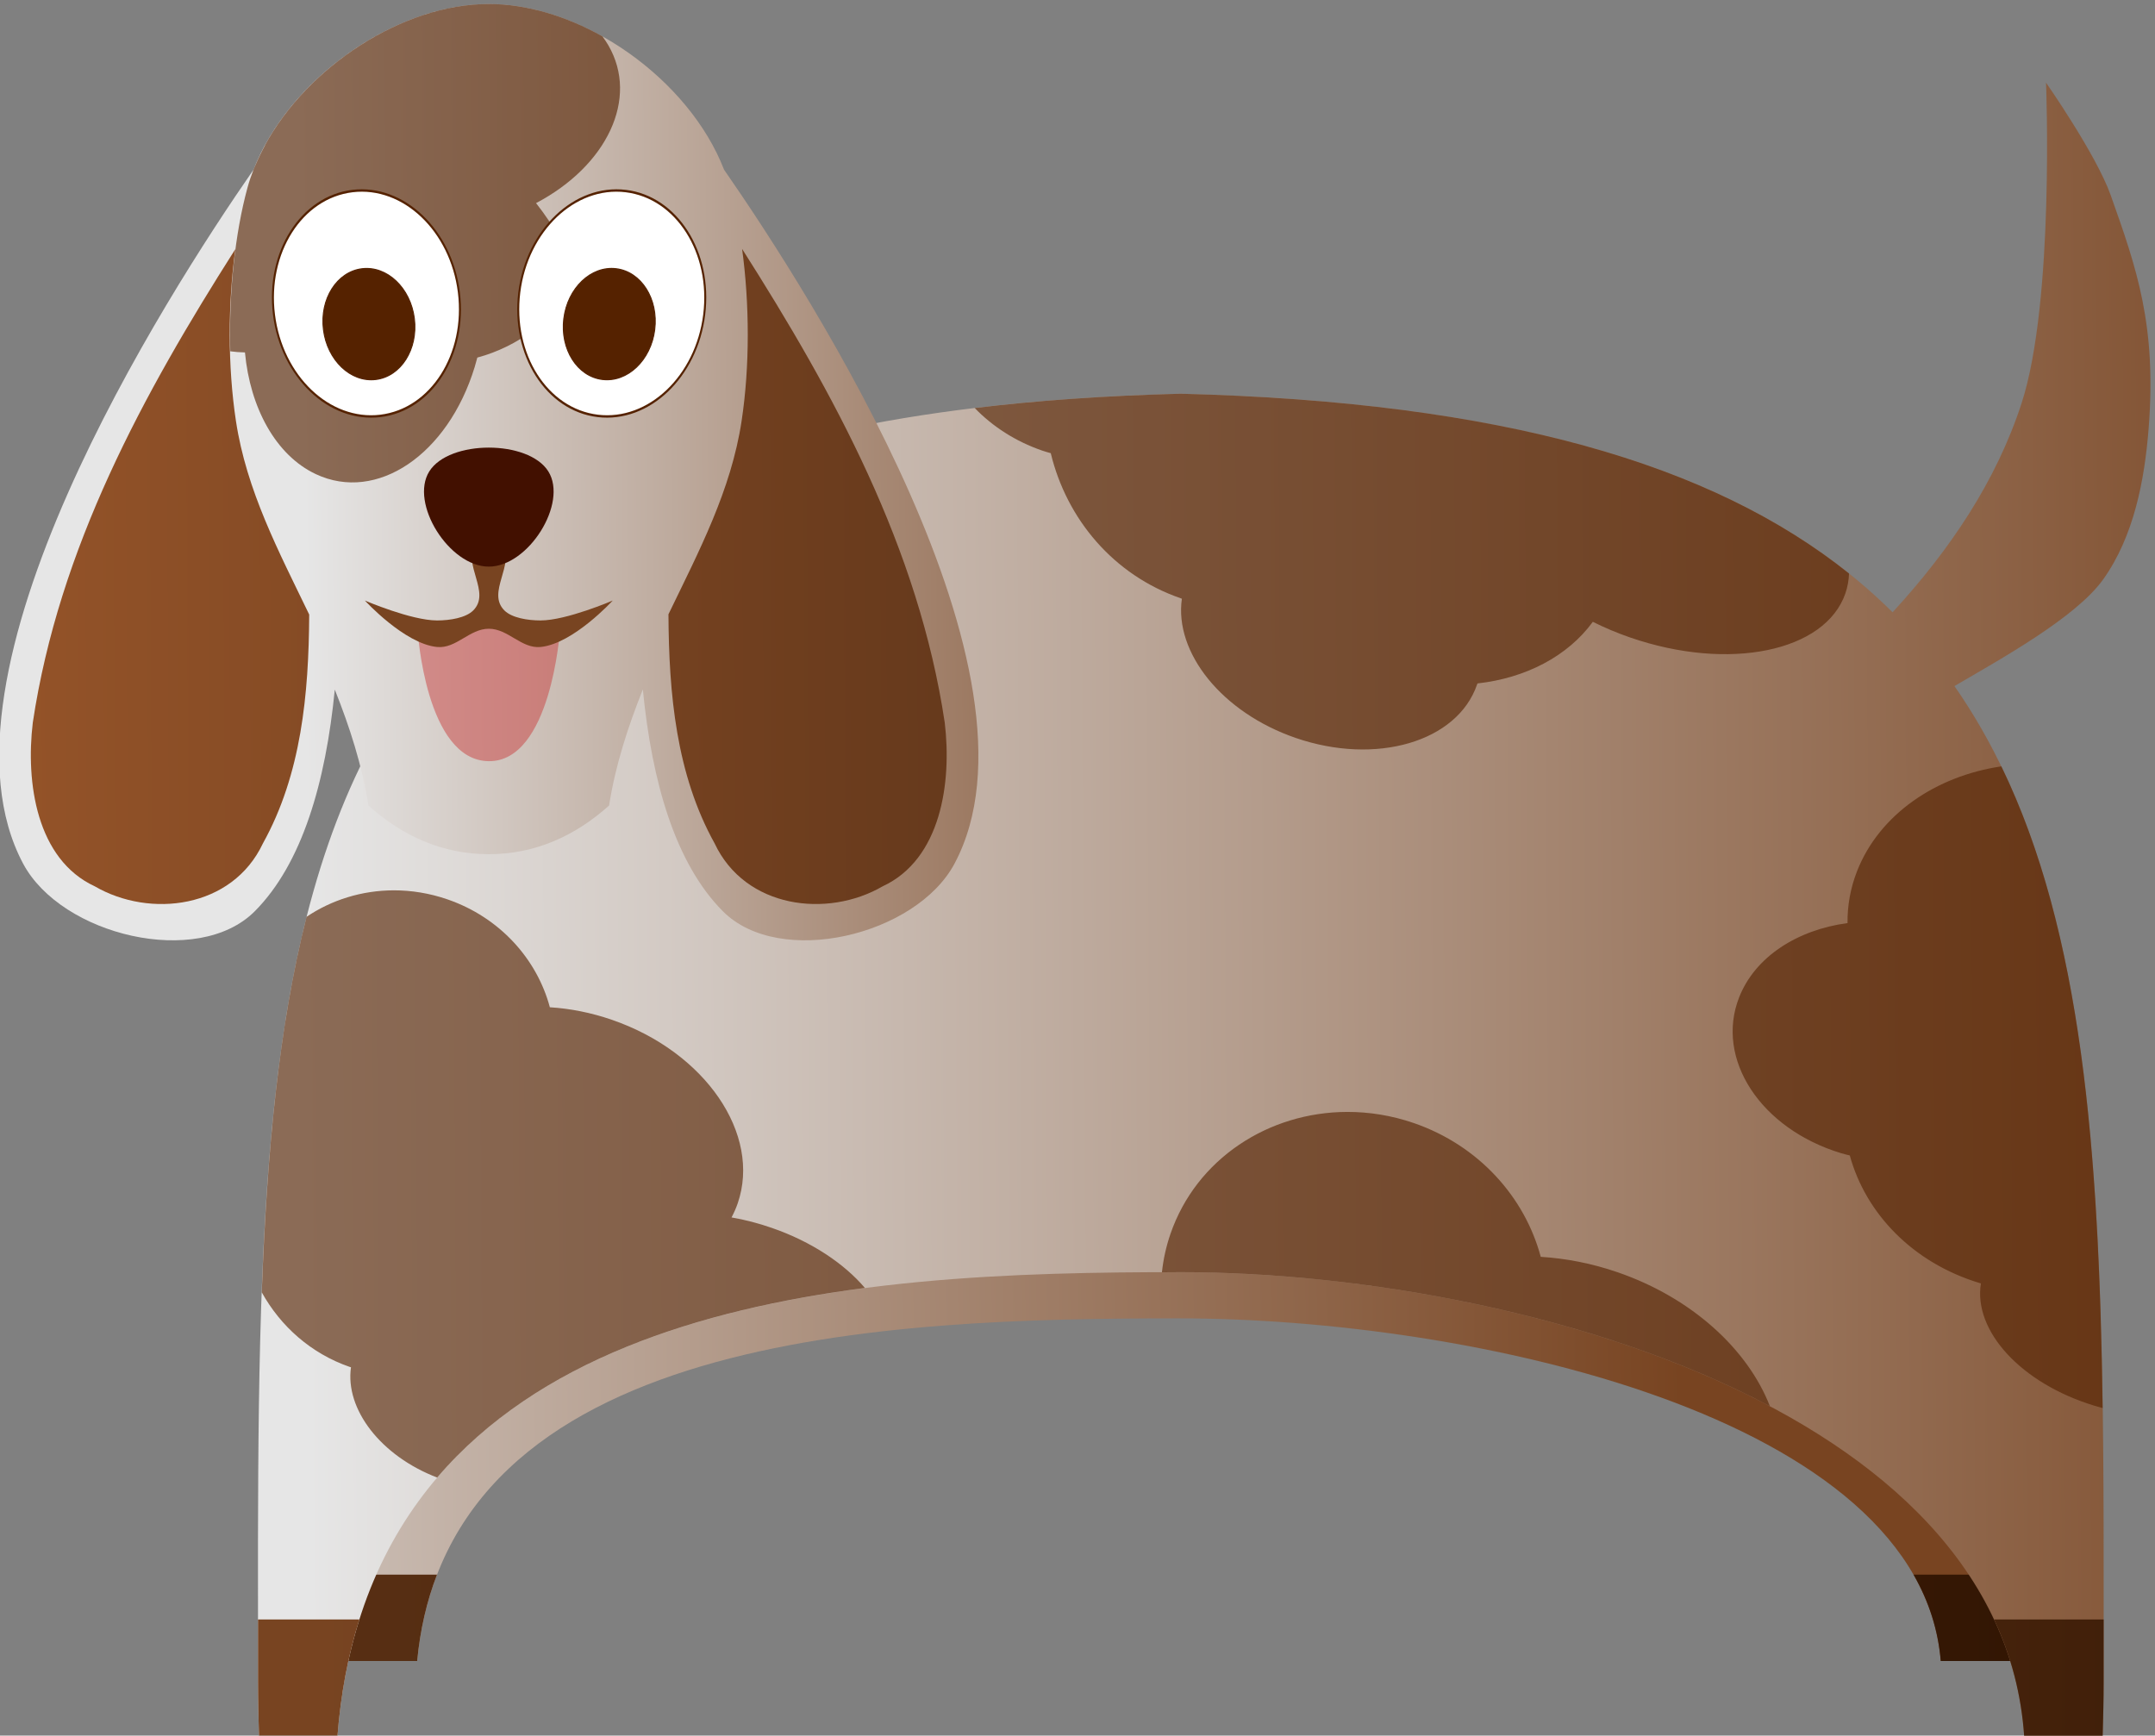 <?xml version="1.0" encoding="UTF-8" standalone="no"?>
<!-- Created with Inkscape (http://www.inkscape.org/) -->

<svg
   xmlns:dc="http://purl.org/dc/elements/1.1/"
   xmlns:cc="http://creativecommons.org/ns#"
   xmlns:rdf="http://www.w3.org/1999/02/22-rdf-syntax-ns#"
   xmlns:svg="http://www.w3.org/2000/svg"
   xmlns="http://www.w3.org/2000/svg"
   xmlns:xlink="http://www.w3.org/1999/xlink"
   xmlns:sodipodi="http://sodipodi.sourceforge.net/DTD/sodipodi-0.dtd"
   xmlns:inkscape="http://www.inkscape.org/namespaces/inkscape"
   width="63.331"
   height="51.007"
   id="svg59453"
   version="1.1"
   inkscape:version="0.91 r13725"
   sodipodi:docname="dog.svg"
   inkscape:export-filename="/home/bruno/Projets/gcompris/git/master/src/explore_farm_animals-activity/resources/explore_farm_animals/farm-animals.png"
   inkscape:export-xdpi="90"
   inkscape:export-ydpi="90">
  <rect width="100%" height="100%" fill="#808080" stroke="none"/>
  <defs
     id="defs59455">
    <style
       id="style8"
       type="text/css">
    .fil3 {fill:#00713D}
    .fil2 {fill:#085D37}
    .fil4 {fill:#393D3F}
    .fil0 {fill:#7E5F3F}
    .fil1 {fill:#E0903C}
    .fil5 {fill:#FFFFFF}
   </style>
    <linearGradient
       inkscape:collect="always"
       xlink:href="#linearGradient6405-6"
       id="linearGradient6683-6"
       gradientUnits="userSpaceOnUse"
       gradientTransform="matrix(0.919,0,0,0.738,33.048,-3.47)"
       x1="548.755"
       y1="-316.117"
       x2="48.257"
       y2="-311.837" />
    <linearGradient
       id="linearGradient6405-6">
      <stop
         style="stop-color:#784421;stop-opacity:1;"
         offset="0"
         id="stop6407-8" />
      <stop
         style="stop-color:#e6e6e6;stop-opacity:1"
         offset="1"
         id="stop6409-8" />
    </linearGradient>
    <linearGradient
       inkscape:collect="always"
       xlink:href="#linearGradient6604-8"
       id="linearGradient6685-2"
       gradientUnits="userSpaceOnUse"
       gradientTransform="matrix(0.919,0,0,0.738,39.48,-12.325)"
       x1="730.23"
       y1="-146.918"
       x2="-227.818"
       y2="-145.638" />
    <linearGradient
       id="linearGradient6604-8">
      <stop
         id="stop6606-6"
         offset="0"
         style="stop-color:#2b1100;stop-opacity:1" />
      <stop
         id="stop6608-7"
         offset="1"
         style="stop-color:#784421;stop-opacity:1" />
    </linearGradient>
    <linearGradient
       inkscape:collect="always"
       xlink:href="#linearGradient6405-6"
       id="linearGradient6687-6"
       gradientUnits="userSpaceOnUse"
       gradientTransform="translate(-7,12)"
       x1="712"
       y1="-327.638"
       x2="193"
       y2="-324.638" />
    <linearGradient
       inkscape:collect="always"
       xlink:href="#linearGradient6505-0"
       id="linearGradient6689-5"
       gradientUnits="userSpaceOnUse"
       x1="814.029"
       y1="-145.638"
       x2="189"
       y2="-145.638" />
    <linearGradient
       id="linearGradient6505-0">
      <stop
         style="stop-color:#2b1100;stop-opacity:1;"
         offset="0"
         id="stop6507-2" />
      <stop
         style="stop-color:#784421;stop-opacity:1"
         offset="1"
         id="stop6509-7" />
    </linearGradient>
    <linearGradient
       inkscape:collect="always"
       xlink:href="#linearGradient6405-6"
       id="linearGradient6691-4"
       gradientUnits="userSpaceOnUse"
       gradientTransform="translate(1.474,0)"
       x1="432.5"
       y1="-465.638"
       x2="183.999"
       y2="-463.638" />
    <linearGradient
       inkscape:collect="always"
       xlink:href="#linearGradient6483-1"
       id="linearGradient6693-9"
       gradientUnits="userSpaceOnUse"
       x1="461"
       y1="-381.638"
       x2="52"
       y2="-379.638" />
    <linearGradient
       id="linearGradient6483-1">
      <stop
         style="stop-color:#502d16;stop-opacity:1;"
         offset="0"
         id="stop6485-4" />
      <stop
         style="stop-color:#a05a2c;stop-opacity:1"
         offset="1"
         id="stop6487-8" />
    </linearGradient>
  </defs>
  <sodipodi:namedview
     id="base"
     pagecolor="#ffffff"
     bordercolor="#666666"
     borderopacity="1.0"
     inkscape:pageopacity="0.0"
     inkscape:pageshadow="2"
     inkscape:zoom="0.70710678"
     inkscape:cx="237.18168"
     inkscape:cy="74.997429"
     inkscape:document-units="px"
     inkscape:current-layer="layer3"
     showgrid="false"
     inkscape:window-width="1366"
     inkscape:window-height="706"
     inkscape:window-x="-8"
     inkscape:window-y="-8"
     inkscape:window-maximized="1"
     showguides="true"
     inkscape:guide-bbox="true"
     inkscape:snap-page="true"
     fit-margin-top="0"
     fit-margin-left="0"
     fit-margin-right="0"
     fit-margin-bottom="0"
     showborder="false" />
  <g
     inkscape:label="BACKGROUNG"
     inkscape:groupmode="layer"
     id="layer1"
     transform="translate(-245.541,-458.908)" />
  <g
     inkscape:groupmode="layer"
     id="layer3"
     inkscape:label="Animals"
     style="display:inline"
     transform="translate(-248.632,-258.546)">
    <g
       id="DOG"
       transform="matrix(0.118,0,0,0.118,235.682,325.448)">
      <g
         id="g6650">
        <g
           id="g6631"
           transform="matrix(0.983,0,0,1,-0.198,-41.719)">
          <path
             style="fill:url(#linearGradient6683-6);fill-opacity:1;stroke:none"
             d="m 410.52,-358.359 c -216.109,4.415 -211.156,94.353 -211.156,236.853 0,3.331 0.095,6.647 0.219,9.948 l 17.969,0 c 7.891,-81.919 119.53,-85.335 192.969,-85.337 73.447,-0.002 187.897,24.079 193.031,85.337 l 17.938,0 c 0.123,-3.301 0.25,-6.617 0.25,-9.948 0,-79.13 1.593,-142.068 -34.062,-183.13 l -14.25,-13.549 c -30.697,-24.505 -80.888,-38.498 -162.906,-40.174 z"
             id="path6596"
             inkscape:connector-curvature="0" />
          <path
             id="path6598"
             d="m 199.363,-133.069 c 0.003,3.861 0,7.611 0,11.553 0,3.331 0.106,6.661 0.23,9.962 l 17.947,0 c 0.759,-7.878 2.473,-15.023 5.025,-21.515 l -23.201,0 z m 397.295,0 c 3.849,6.591 6.242,13.759 6.891,21.515 l 17.947,0 c 0.123,-3.301 0.23,-6.631 0.23,-9.962 0,-3.955 -0.003,-7.68 0,-11.553 l -25.068,0 z"
             style="fill:url(#linearGradient6685-2);fill-opacity:1;stroke:none"
             inkscape:connector-curvature="0" />
        </g>
        <g
           id="g6645">
          <path
             style="fill:url(#linearGradient6687-6);fill-opacity:1;stroke:none"
             d="m 619.312,-546.375 c 0,0 2.164,54.461 -6.094,79.844 -6.308,19.392 -17.788,36.455 -32.125,52.062 -33.408,-33.208 -88.021,-52.167 -177.281,-54.438 C 168.622,-462.923 174,-341.077 174,-147.969 c 0,4.514 0.116,9.027 0.25,13.5 l 19.531,0 c 8.587,-111.013 130.108,-115.654 210.031,-115.656 79.932,-0.003 204.475,32.644 210.062,115.656 l 19.531,0 c 0.134,-4.473 0.25,-8.986 0.25,-13.5 0,-107.233 1.648,-192.481 -37.156,-248.125 11.182,-6.549 30.259,-17.032 37.062,-26.594 7.609,-10.694 10.302,-24.633 11.312,-37.719 1.969,-25.487 -2.906,-39.522 -9.469,-57.969 -3.608,-10.143 -16.094,-28 -16.094,-28 z"
             id="path6370"
             inkscape:connector-curvature="0"
             sodipodi:nodetypes="caccsccaccscssac" />
          <path
             style="fill:url(#linearGradient6689-5);fill-opacity:1;stroke:none"
             d="m 174,-163.625 c 0.003,5.232 0,10.315 0,15.656 0,4.514 0.116,9.027 0.25,13.5 l 19.531,0 c 0.826,-10.675 2.692,-20.358 5.469,-29.156 l -25.25,0 z m 432.375,0 c 4.189,8.931 6.793,18.646 7.5,29.156 l 19.531,0 c 0.134,-4.473 0.25,-8.986 0.25,-13.5 0,-5.36 -0.003,-10.408 0,-15.656 l -27.281,0 z"
             id="path6500"
             inkscape:connector-curvature="0" />
          <path
             id="path6515"
             d="m 403.812,-468.906 c -18.561,0.472 -35.627,1.669 -51.312,3.562 4.427,4.579 10.119,8.296 16.781,10.594 0.714,0.246 1.44,0.449 2.156,0.656 3.963,16.41 15.616,30.356 32.344,36.125 0.11,0.038 0.203,0.088 0.312,0.125 -1.915,13.402 9.94,28.32 28.312,34.656 20.055,6.916 40.279,0.983 45.188,-13.25 0.037,-0.108 0.09,-0.204 0.125,-0.312 11.993,-1.331 22.464,-6.765 28.719,-15.344 2.931,1.454 6.044,2.779 9.312,3.906 24.584,8.478 48.574,3.556 53.594,-11 0.552,-1.602 0.844,-3.255 0.906,-4.938 -34.009,-27.223 -86.226,-42.741 -166.438,-44.781 z m 204.375,92.812 c -16.306,2.405 -30.386,11.943 -35.938,26.094 -1.675,4.269 -2.425,8.635 -2.375,12.938 -12.47,1.66 -23.029,8.376 -27,18.5 -6.024,15.356 5.351,32.732 25.406,38.812 0.714,0.217 1.44,0.38 2.156,0.562 3.963,14.426 15.616,26.71 32.344,31.781 0.11,0.033 0.203,0.061 0.312,0.094 -1.915,11.781 9.94,24.899 28.312,30.469 0.669,0.203 1.332,0.385 2,0.562 -0.902,-64.43 -5.172,-118.49 -25.219,-159.812 z m -400.406,30.875 c -7.88,0.018 -15.442,2.376 -21.688,6.594 -6.949,27.413 -9.89,58.742 -11.156,93.531 4.695,8.459 12.268,15.248 21.969,18.594 0.089,0.03 0.162,0.033 0.25,0.062 -1.496,10.473 7.44,22.098 21.469,27.469 24.969,-29.248 65.289,-41.844 106.531,-47.219 -5.176,-6.077 -13.317,-11.554 -23.219,-14.969 -3.367,-1.161 -6.733,-2.041 -10,-2.594 0.593,-1.121 1.11,-2.279 1.531,-3.5 5.942,-17.23 -8.079,-37.706 -31.312,-45.719 -5.196,-1.792 -10.434,-2.818 -15.469,-3.125 -3.199,-11.976 -12.44,-22.371 -25.5,-26.875 -4.454,-1.536 -8.98,-2.26 -13.406,-2.25 z m 237.469,55.188 c -19.588,0.044 -37.551,11.674 -44,30.375 -1.089,3.159 -1.784,6.36 -2.125,9.562 1.565,-0.004 3.152,-0.031 4.688,-0.031 44.487,-0.002 102.793,10.095 146.719,33.375 -5.47,-14.063 -19.302,-26.928 -37.906,-33.344 -6.438,-2.22 -12.917,-3.463 -19.156,-3.844 -3.964,-14.84 -15.411,-27.732 -31.594,-33.312 -5.519,-1.903 -11.14,-2.794 -16.625,-2.781 z"
             style="opacity:0.628;fill:#552200;fill-opacity:1;stroke:none"
             inkscape:connector-curvature="0" />
        </g>
      </g>
      <g
         id="g6579">
        <g
           id="g6575">
          <path
             id="path6390"
             d="m 231.469,-565.969 c -23.616,0 -49.963,18.896 -58.594,41.281 -21.847,31.492 -82.368,125.911 -57.375,172.812 9.55,17.921 43.564,26.067 57.688,11.875 11.836,-11.894 17.672,-32.141 19.938,-55.219 3.688,9.277 6.795,18.797 8.375,28.875 8.459,7.598 18.46,12.125 29.969,12.125 11.509,0 21.51,-4.527 29.969,-12.125 1.582,-10.09 4.712,-19.618 8.406,-28.906 2.263,23.09 8.096,43.351 19.938,55.25 14.123,14.192 48.138,6.046 57.688,-11.875 25,-46.915 -35.575,-141.379 -57.406,-172.844 -8.642,-22.373 -34.988,-41.25 -58.594,-41.25 z"
             style="fill:url(#linearGradient6691-4);fill-opacity:1;stroke:none"
             inkscape:connector-curvature="0" />
          <path
             id="path6555"
             d="m 231.469,-565.969 c -21.433,0 -45.103,15.576 -55.75,35.188 0.004,0.02 -0.004,0.042 0,0.062 -0.894,1.645 -1.692,3.309 -2.406,5 -0.04,0.095 -0.086,0.186 -0.125,0.281 -0.101,0.25 -0.216,0.5 -0.312,0.75 -0.569,1.44 -1.066,2.906 -1.469,4.375 -3.18,11.594 -4.684,26.369 -4.312,40.844 1.218,0.167 2.444,0.257 3.656,0.281 1.285,13.771 7.656,25.61 17.656,30.312 15.168,7.133 32.883,-4.829 39.562,-26.688 0.238,-0.778 0.453,-1.562 0.656,-2.344 10.014,-2.674 19.106,-9.368 25.625,-19.25 -2.846,-7.042 -6.581,-13.622 -11,-19.219 17.658,-9.296 25.697,-26.051 18,-39.312 -0.445,-0.767 -0.939,-1.507 -1.469,-2.219 -9.006,-5.05 -18.876,-8.062 -28.312,-8.062 z"
             style="opacity:0.628;fill:#552200;fill-opacity:1;stroke:none"
             inkscape:connector-curvature="0" />
        </g>
        <g
           id="g6473"
           transform="translate(0.01,-4)">
          <path
             style="opacity:0.471;fill:#c83737;fill-opacity:1;stroke:none"
             d="m 231.469,-408.531 c -6.039,0 -17.713,2.648 -17.713,2.648 0,0 2,32.347 17.713,32.495 15.512,0.146 17.713,-32.495 17.713,-32.495 0,0 -11.659,-2.648 -17.713,-2.648 z"
             id="path6468"
             inkscape:connector-curvature="0"
             sodipodi:nodetypes="scscs" />
          <path
             sodipodi:nodetypes="aaaacaaacaaaa"
             inkscape:connector-curvature="0"
             id="path6460"
             d="m 231.474,-429.502 c -1.521,0 -2.682,1.155 -3.296,2.065 -3.398,5.041 3.964,12 -0.599,16.523 -1.842,1.826 -5.762,2.478 -8.989,2.478 -6.454,0 -17.977,-4.957 -17.977,-4.957 0,0 9.859,10.783 17.977,11.566 4.777,0.461 8.06,-4.544 12.884,-4.544 4.824,0 8.106,5.004 12.884,4.544 8.118,-0.783 17.977,-11.566 17.977,-11.566 0,0 -11.523,4.957 -17.977,4.957 -3.227,0 -7.146,-0.652 -8.989,-2.478 -4.563,-4.523 2.799,-11.482 -0.599,-16.523 -0.614,-0.911 -1.774,-2.065 -3.296,-2.065 z"
             style="fill:#784421;fill-opacity:1;stroke:none" />
          <path
             sodipodi:nodetypes="aaaa"
             inkscape:connector-curvature="0"
             id="path6465"
             d="m 246.3,-445.555 c -4.942,-7.905 -24.71,-7.905 -29.652,0 -4.942,7.905 4.942,23.714 14.826,23.714 9.884,0 19.768,-15.81 14.826,-23.714 z"
             inkscape:transform-center-y="3.9523925"
             style="fill:#421000;fill-opacity:1;stroke:none" />
        </g>
        <g
           id="g6453"
           transform="matrix(1.019,0,0,1,1.425,-3.5)">
          <path
             transform="matrix(0.807,-0.099,0.122,1,98.473,23.063)"
             style="fill:#ffffff;fill-opacity:1;stroke:#552200;stroke-width:0.592;stroke-miterlimit:4"
             d="m 223,-491.638 c 0,15.464 -12.536,28 -28,28 -15.464,0 -28,-12.536 -28,-28 0,-15.464 12.536,-28 28,-28 15.464,0 28,12.536 28,28 z"
             id="path6445"
             inkscape:connector-curvature="0"
             sodipodi:nodetypes="sssss" />
          <path
             transform="matrix(0.397,-0.049,0.06,0.492,148.547,-231.301)"
             style="fill:#552200;fill-opacity:1;stroke:#552200;stroke-width:0.592;stroke-miterlimit:4"
             d="m 223,-491.638 c 0,15.464 -12.536,28 -28,28 -15.464,0 -28,-12.536 -28,-28 0,-15.464 12.536,-28 28,-28 15.464,0 28,12.536 28,28 z"
             id="path6447"
             inkscape:connector-curvature="0"
             sodipodi:nodetypes="sssss" />
          <path
             transform="matrix(-0.807,-0.099,-0.122,1,359.091,23.063)"
             style="fill:#ffffff;fill-opacity:1;stroke:#552200;stroke-width:0.592;stroke-miterlimit:4"
             d="m 230.189,-490.928 c 0,15.464 -12.536,28 -28,28 -15.464,0 -28,-12.536 -28,-28 0,-15.464 12.536,-28 28,-28 15.464,0 28,12.536 28,28 z"
             id="path6449"
             inkscape:connector-curvature="0"
             sodipodi:nodetypes="sssss" />
          <path
             transform="matrix(-0.397,-0.049,-0.06,0.492,309.017,-231.301)"
             style="fill:#552200;fill-opacity:1;stroke:#552200;stroke-width:0.592;stroke-miterlimit:4"
             d="m 237.616,-490.195 c 0,15.464 -12.536,28 -28,28 -15.464,0 -28,-12.536 -28,-28 0,-15.464 12.536,-28 28,-28 15.464,0 28,12.536 28,28 z"
             id="path6451"
             inkscape:connector-curvature="0"
             sodipodi:nodetypes="sssss" />
        </g>
        <path
           style="fill:url(#linearGradient6693-9);fill-opacity:1;stroke:none"
           d="m 294.569,-504.969 c 1.851,13.674 1.951,29.131 -0.125,42.844 -2.622,17.317 -10.618,32.418 -18.219,48.156 0.108,19.833 1.915,39.811 11.5,57.062 7.621,16.199 28.064,18.69 41.844,10.688 14.506,-6.722 17.252,-25.793 15.469,-40.75 -6.519,-43.552 -27.59,-82.037 -50.469,-118 z m -126.219,0.062 c -22.865,35.942 -43.923,74.415 -50.438,117.938 -1.784,14.957 0.932,34.028 15.438,40.75 13.78,8.002 34.254,5.511 41.875,-10.688 9.575,-17.233 11.42,-37.188 11.531,-57 -7.609,-15.761 -15.625,-30.879 -18.25,-48.219 -2.073,-13.691 -1.998,-29.123 -0.156,-42.781 z"
           id="path6418"
           inkscape:connector-curvature="0" />
      </g>
    </g>
  </g>
</svg>
